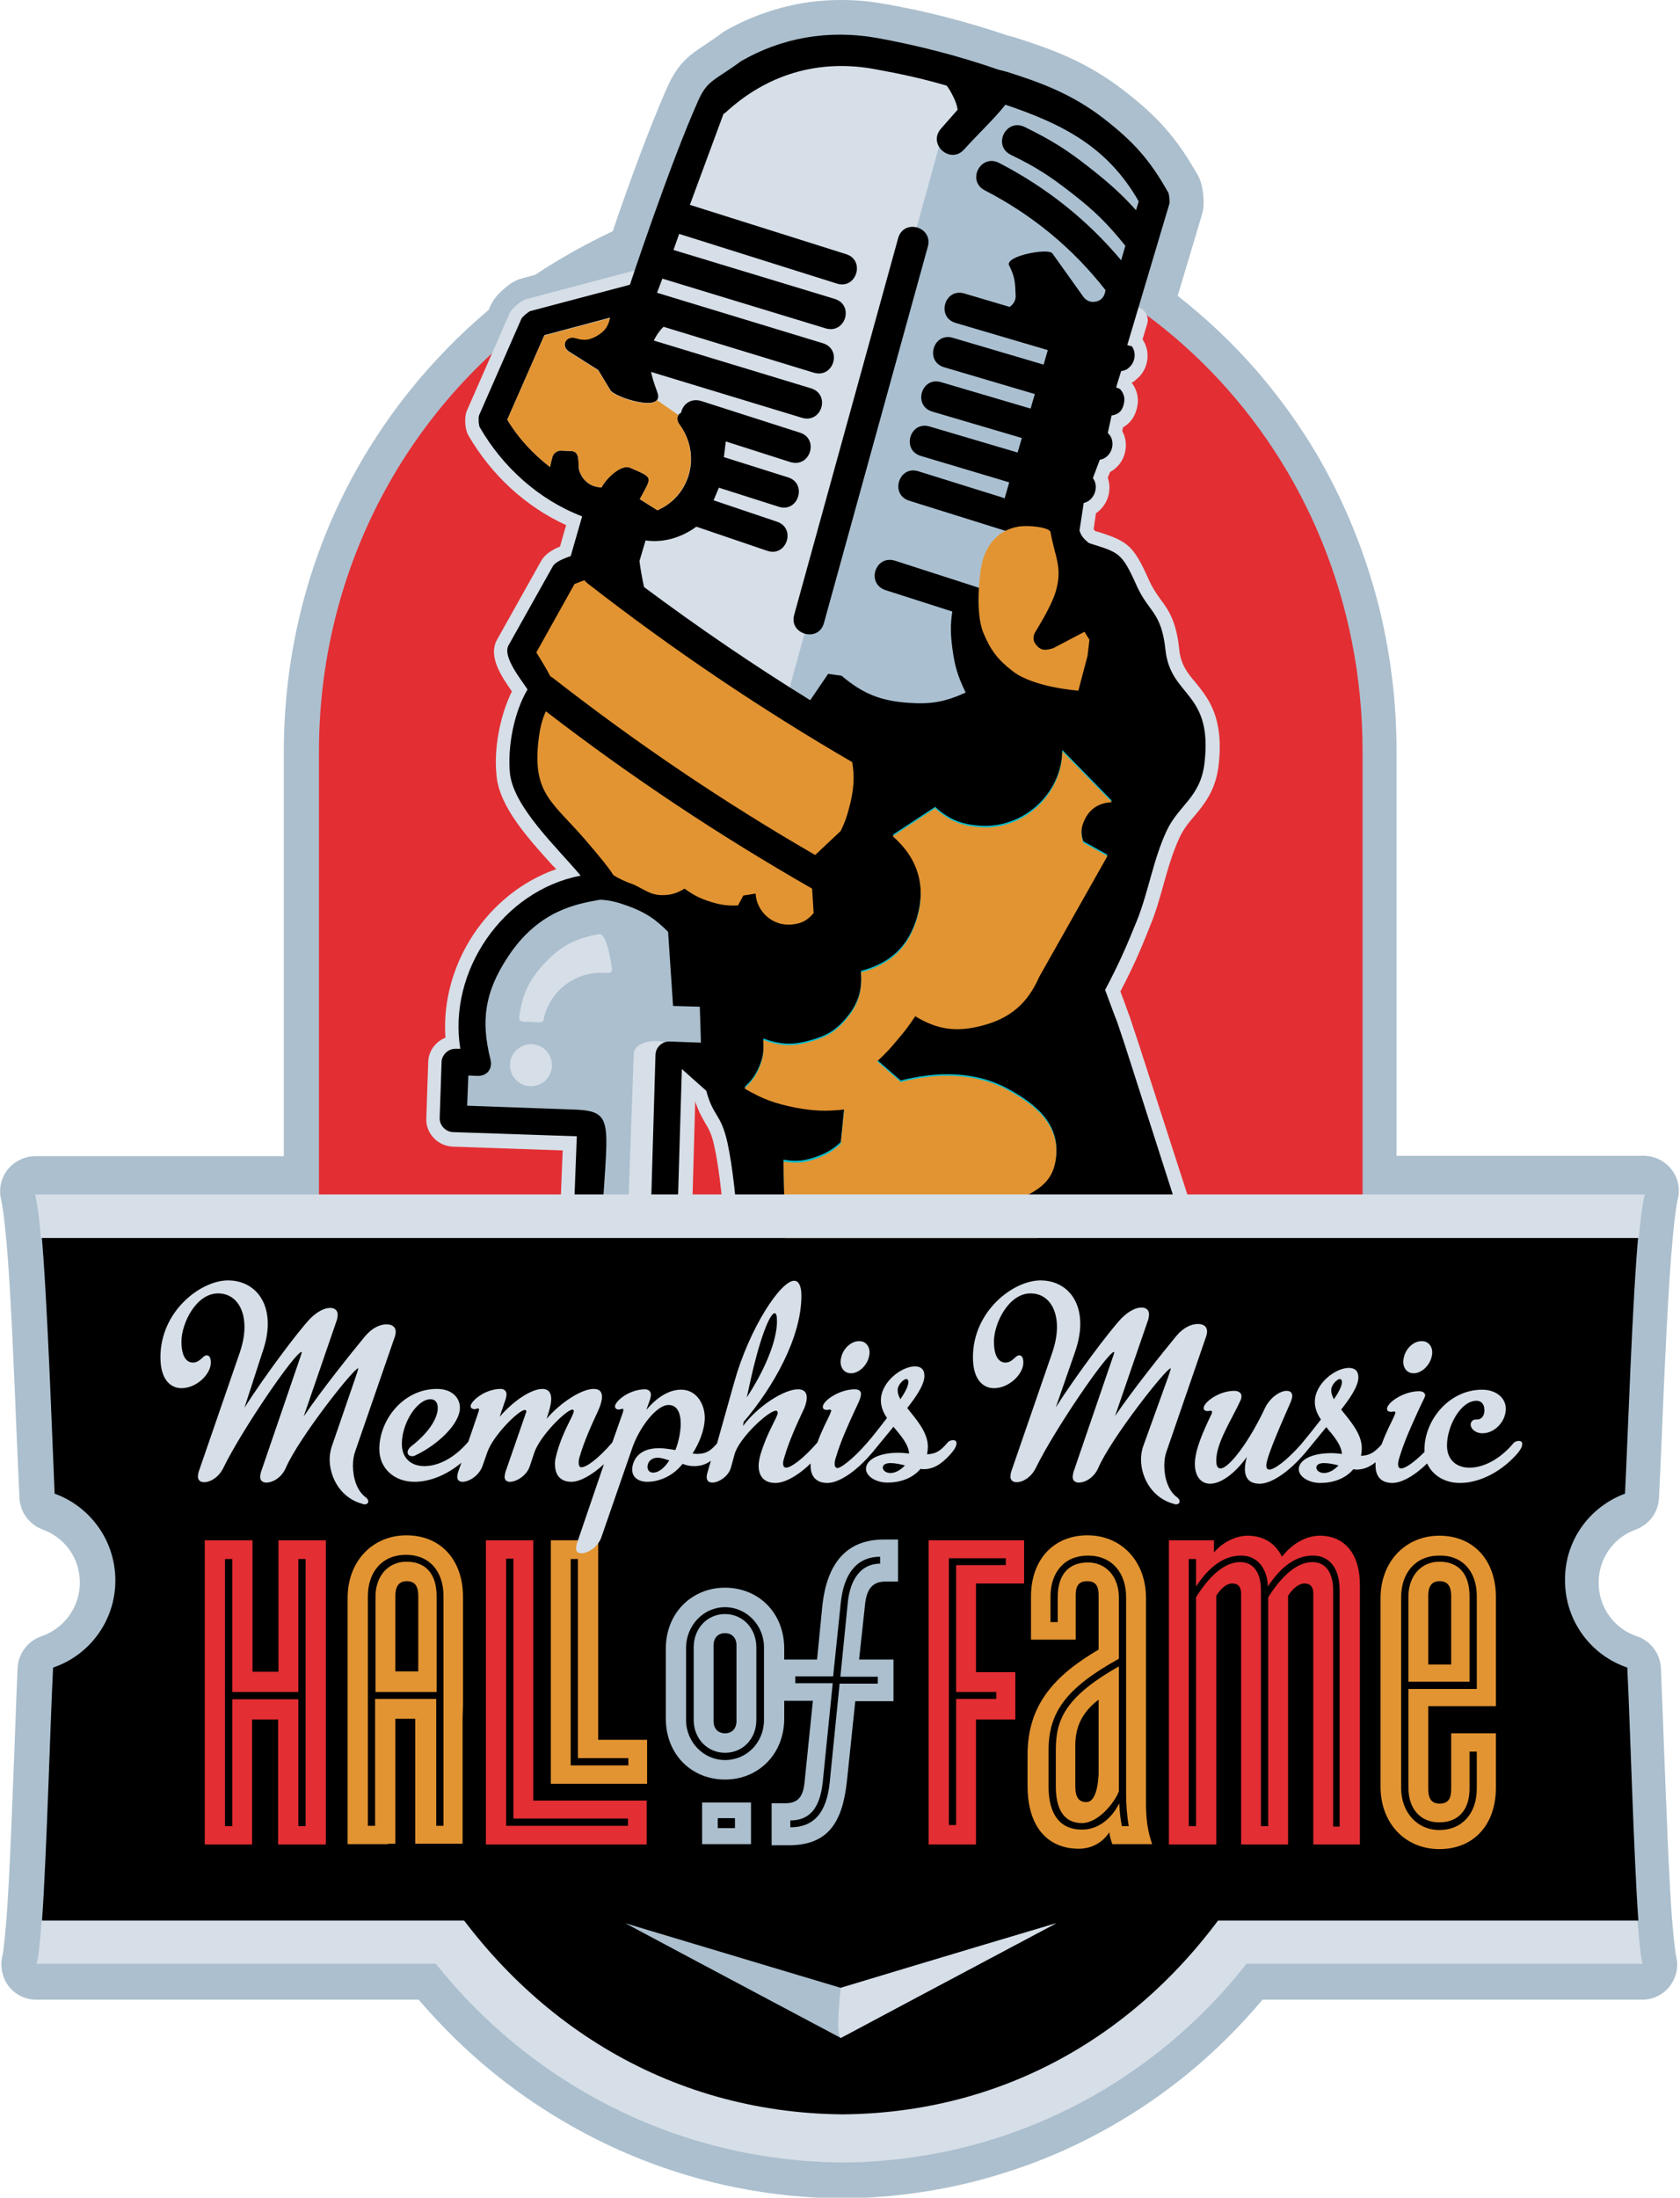 <?xml version="1.0" encoding="utf-8"?>
<!-- Generator: Adobe Illustrator 18.1.0, SVG Export Plug-In . SVG Version: 6.00 Build 0)  -->
<!DOCTYPE svg PUBLIC "-//W3C//DTD SVG 1.1//EN" "http://www.w3.org/Graphics/SVG/1.1/DTD/svg11.dtd">
<svg version="1.1" id="Layer_1" xmlns="http://www.w3.org/2000/svg" xmlns:xlink="http://www.w3.org/1999/xlink" x="0px" y="0px"
	 viewBox="0 0 439.8 575" enable-background="new 0 0 439.8 575" xml:space="preserve">
<g>
	<path fill="#ABBFCE" d="M220.1,0c-5.4,0-10.7,0.7-15.8,2.1c-5.1,1.4-10,3.4-14.7,6.1c-0.3,0.2-0.6,0.4-0.8,0.6
		c-1.7,1.2-3,2.1-4.2,2.9c-3.8,2.5-7.1,4.7-9.9,11.1c-4.7,10.5-10.6,26.8-14.3,37.7c-7,3.3-13.8,7.1-20.3,11.4l-3.3,0.9
		c-1.7,0.4-3.2,1.3-4.9,2.8c-1.7,1.5-2.8,2.8-3.5,4.4c0,0,0,0,0,0l-0.5,1.1c-7.7,6.5-14.8,13.8-21.1,21.7
		c-6.8,8.6-12.7,17.9-17.5,27.8c-4.9,10.1-8.6,20.7-11.1,31.6c-2.6,11.2-3.9,22.9-3.9,34.6v9.2v51.6v1.1v8.1v1.1v34.6h-65
		c-2.8,0-5.5,1.3-7.3,3.5c-1.7,2.2-2.4,5.1-1.7,7.9c0.2,0.9,0.7,3.4,1.3,10c1.2,12.5,2.1,35.7,2.8,52.6c0.3,6.3,0.5,11.8,0.7,15.5
		c0.2,3.7,2.6,6.9,6.1,8.2c2.8,1,5.3,2.9,7,5.3c1.8,2.5,2.7,5.5,2.7,8.6c0,6.3-4,11.9-10,14c-3.6,1.2-6.1,4.5-6.3,8.3
		c-0.2,4.8-0.5,12.2-0.8,20.8c-0.6,15.3-1.3,34.3-2.1,44.8c-0.6,7.4-1,9.5-1.1,9.9c-0.6,2.7,0,5.6,1.7,7.8c1.7,2.2,4.4,3.5,7.2,3.5
		h100.1c6,7,12.6,13.5,19.8,19.3c8.4,6.8,17.5,12.6,27.1,17.4c9.8,4.9,20.1,8.6,30.6,11.2c10.8,2.6,22,4,33.3,4.1h0.1
		c11.2-0.1,22.4-1.5,33.2-4.1c10.5-2.6,20.8-6.3,30.5-11.2c9.5-4.8,18.5-10.6,26.8-17.4c7.1-5.8,13.6-12.3,19.5-19.3h99.4
		c2.8,0,5.5-1.3,7.2-3.5c1.7-2.2,2.4-5.1,1.7-7.8c-0.1-0.5-0.5-2.6-1.1-9.9c-0.8-10.6-1.5-29.7-2.1-45c-0.3-8.5-0.6-15.8-0.8-20.6
		c-0.2-3.8-2.7-7.1-6.3-8.3c-6-2-10-7.6-10-14c0-3.1,0.9-6,2.7-8.6c1.8-2.5,4.2-4.3,7-5.3c3.5-1.3,5.9-4.5,6.1-8.2
		c0.2-3.7,0.4-9.1,0.7-15.5c0.7-16.9,1.7-40.1,2.9-52.7c0.6-6.6,1.1-9.1,1.3-10c0.7-2.8,0.1-5.7-1.7-7.9c-1.7-2.2-4.4-3.5-7.3-3.5
		h-64.6v-34.6v-1.1v-8.1v-1.1v-51.6v-9.2c0-12.6-1.5-25.1-4.4-37.1c-2.9-11.7-7.1-23-12.6-33.7c-5.4-10.5-12.1-20.2-19.8-29.1
		c-6.2-7.1-13.1-13.6-20.5-19.4l6.4-21.4c0,0,0,0,0,0c0.4-1.4,0.5-2.8,0.3-4.8c-0.1-0.8-0.2-1.9-0.5-3c-0.2-0.8-0.5-1.6-0.9-2.3
		c-5.5-9.7-10.4-15.3-19.5-22.3c-9.8-7.6-19.3-10.9-28.1-13.7c-0.2-0.1-0.4-0.1-0.6-0.2l-1.9-0.5c-10.6-3.6-21.5-6.4-32.6-8.3
		c0,0,0,0-0.1,0C227.5,0.3,223.8,0,220.1,0z"/>
</g>
<g>
	<path fill="#E32E33" d="M356.7,377.3v-58v-51.6v-1.1v-8.1v-1.1v-51.6v-9.2c0-78.1-60.3-140-136-140.6c-19.6,0.2-31,5-47.9,12.6
		c-2.6,1.2-7.7,3.4-10.2,4.8c-2.6,1.4-9.8,1.3-12.3,2.8c-40,24.5-66.8,69-66.8,120.5v9.2v51.6v1.1v8.1v1.1v51.6v58
		c0,18.4,3.4,35.9,9.6,51.9h254.2C353.4,413.2,356.7,395.7,356.7,377.3z"/>
</g>
<g>
	<g>
		<path fill="#D6DEE7" d="M267.1,50.8c0.2,0.7,17.2,29.5,30,32.8l-2,6.6l1.2,0.3c1.3,1.8,0.8,4.4-0.9,5.7l-0.2,0.2
			c-0.5,0.3-1,0.5-1.7,0.6l-1,3.2l-0.3,1.1c0.2,0.1,0.8,0.2,1,0.4c0,0,1.4,1.3,1.1,3.3c-0.3,2.1-1.2,3.3-3.3,3.6l-1,4.6
			c2.4,2.1,1.1,6.5-2.1,7l-1.8,4.8c1.7,2.2,0.4,5.9-2.4,6.5l-1.1,7.2c0.4,1.4,1.2,2.3,2.5,3.3c7.8,2.5,8.5,2.3,12.4,11
			c3.2,7.2,6.5,6.8,7.6,16.9c1.3,12.5,12.5,10.8,10.2,29.8c-1.1,8.9-6.8,10.9-9.9,17.6c-3.5,7.5-4.7,15.7-7.7,23.3
			c-3,7.4-4.9,11.7-8.4,18.3c1,2.6,2,5.5,3.2,8.5l2.1,6.3l13.6,42.4l0.1,0.6l2.2,6.5l-39.1,0l-2.5-11.2c3.8-1.8,6.4-3.9,7.3-8.1
			c1.9-9.2-4.3-14.9-12.8-19.4c-8.4-4.4-18.3-4.3-27.6-1.9l-6.2-5.4c2.2-2.1,3.4-3.3,5.3-5.6c2-2.3,3-3.7,4.7-6.2
			c5.8,3.5,10.7,4.2,17.3,2.5c7.5-1.9,12.1-5.8,15.2-12.9l17.8-31.5l-6.3-3.5c-0.7-2.1-0.7-3.7,0.2-5.7c1.3-3.1,3.9-4.8,7.3-4.9
			l-13-13.3c-0.1,11.5-10.4,20.8-21.9,19.8c-4.8-0.4-7.8-1.7-11.4-4.9l-11.1,7.3c6.6,5.7,8.8,13.1,6.4,21.4
			c-2.2,7.7-7,12.2-14.7,14.2c0.4,5.2-0.8,8.8-4.2,12.7c-2.7,3.1-5.2,4.4-9.2,5.5c-4.6,1.3-7.7,1.1-12.2-0.5
			c0.3,3.3-0.1,5.4-1.5,8.3c-1,1.9-1.8,2.9-3.4,4.4c4.8,2.8,7.9,3.9,13.3,5c4.9,0.9,7.9,1,12.8,0.4l-0.9,9c-2,1.8-3.4,2.7-6,3.7
			c-3.3,1.2-5.5,1.5-9,0.9c0,0,0.2,10.3,0.5,19.9h-12.2c-0.7-8.8-1.5-17.7-3-24.5c-1.7-7.5-3.7-6.6-5.5-13.4l-6.4-5.7l-1.3,43.6h-7
			l1.4-47.4c0.1-1.9,1.7-3.4,3.6-3.4l8.3,0.3l-0.3-9.4l-7-0.2l-1.3-19.4c-3.5-3.5-6-5.1-10.6-6.8c-2.8-1-4.8-1.5-7.2-1.6
			c-6.1,1.1-16.2,2.7-24.3,15.2c-5.8,8.9-7,16.3-4.4,26.6c0.6,2.5-0.9,4.4-3.5,4.3l-2.3-0.1l-0.3,7.9l27.9,1
			c11.5,0.4,8.5,3.6,7.2,33H150l1-26l-32.5-1.1c-1.8-0.1-3.4-1.7-3.4-3.6l0.5-14.8c0.1-1.8,1.7-3.4,3.6-3.4l1.3,0
			c-3.3-20.3,11.2-41.4,31.5-45.3c-5.9-7.1-17.5-17.8-18.5-26.7c-0.7-7,1.1-16.2,4.6-22c-1.5-2.4-6.6-8.5-5-11.5l11.6-20.7
			c0.8-1.4,3.6-2.3,4.7-2.7l3-10.4c-11.3-4.3-20.8-12.9-26.8-23.3c-0.3-0.5-0.4-2.6-0.2-3.1l11.1-25.3c0.2-0.5,1.8-1.8,2.3-2
			l26.1-6.9c0,0,22.9-6.1,23.6-7.6C193.4,58,262.1,42.2,267.1,50.8z"/>
	</g>
	<g>
		<path fill="#D6DEE7" d="M310.5,327.1L310.5,327.1l-39.1,0c-1.7,0-3.1-1.2-3.5-2.8l-2.5-11.2c-0.4-1.6,0.5-3.3,2-4
			c3.4-1.6,4.8-3,5.3-5.6c0.9-4.3,0.3-9.5-10.9-15.4c-4-2.1-8.6-3.2-13.7-3.2c-3.6,0-7.4,0.5-11.2,1.5c-1.2,0.3-2.4,0-3.3-0.8
			l-6.2-5.4c-0.8-0.7-1.2-1.6-1.2-2.6c0-1,0.4-2,1.1-2.7c2.1-2,3.2-3.1,5-5.3c1.9-2.2,2.8-3.5,4.5-5.9c1.1-1.6,3.2-2.1,4.8-1.1
			c3.4,2,6.1,2.9,9.1,2.9c1.6,0,3.4-0.2,5.4-0.8c6.4-1.6,10.1-4.8,12.8-10.9c0.1-0.1,0.1-0.2,0.2-0.3l16-28.3l-3.1-1.7
			c-0.8-0.4-1.4-1.1-1.7-2c-1-3-0.9-5.5,0.3-8.3c0.9-2.1,2.3-3.8,4-5l-4.2-4.3c-3.3,9.2-12.3,16-22.4,16c-0.7,0-1.4,0-2.1-0.1
			c-4.6-0.4-7.9-1.6-11.3-4l-5.3,3.4c5,6.1,6.5,13.7,4.2,21.8c-2.3,8-7.1,13.2-14.5,15.9c-0.2,4.8-1.8,8.5-5.2,12.4
			c-3.5,4-6.6,5.4-10.9,6.6c-3.7,1-6.6,1.2-9.7,0.7c-0.3,1.7-0.9,3.4-1.8,5.2c-0.3,0.6-0.6,1.2-0.9,1.7c2.5,1.2,4.9,1.9,8.3,2.5
			c2.8,0.5,4.8,0.8,6.8,0.8c1.4,0,2.9-0.1,4.9-0.3c1.1-0.1,2.2,0.2,3,1s1.2,1.9,1.1,2.9l-0.9,9c-0.1,0.9-0.5,1.7-1.1,2.3
			c-2.3,2.2-4.2,3.3-7.1,4.4c-2.5,0.9-4.5,1.4-6.6,1.4c0.1,3.9,0.2,10.1,0.4,16c0,1-0.3,1.9-1,2.6c-0.7,0.7-1.6,1.1-2.6,1.1h-12.2
			c-1.9,0-3.4-1.4-3.6-3.3c-0.6-7.6-1.4-17.2-2.9-24c-0.7-3.3-1.5-4.6-2.4-6.1c-0.8-1.4-1.7-2.9-2.6-5.6l-1,35.6
			c-0.1,1.9-1.7,3.5-3.6,3.5h-7c-1,0-1.9-0.4-2.6-1.1c-0.7-0.7-1-1.6-1-2.6L168,276c0.1-3.8,3.3-6.9,7.1-6.9l0.2,0l4.5,0.2l-0.1-2.2
			l-3.6-0.1c-1.8-0.1-3.3-1.5-3.5-3.4l-1.2-18c-2.6-2.5-4.7-3.7-8.4-5c-2.3-0.8-4-1.2-5.8-1.4c-5.8,1-14.4,2.6-21.5,13.5
			c-5.3,8.1-6.3,14.4-4,23.8c0.6,2.3,0.1,4.5-1.2,6.2c-1.1,1.4-2.7,2.3-4.6,2.5l0,0.8l24.3,0.9c3.5,0.1,7.2,0.5,9.6,3.1
			c3,3.3,2.7,8.3,1.9,19.3c-0.3,3.8-0.6,8.6-0.8,14.4c-0.1,1.9-1.7,3.4-3.6,3.4H150c-1,0-1.9-0.4-2.6-1.1c-0.7-0.7-1-1.7-1-2.6
			l0.9-22.4l-28.9-1c-1.8-0.1-3.6-0.9-4.9-2.3c-1.3-1.4-2-3.2-1.9-5.1l0.5-14.8c0.1-2.9,2-5.3,4.5-6.3c-1.3-19.2,11-37.8,29-44.1
			c-0.3-0.3-0.5-0.6-0.8-0.8c-6.5-7.2-14-15.4-14.8-23.5c-0.8-7.2,0.9-15.9,4-22.2c-2.7-3.9-6.3-9.1-3.9-13.5l11.6-20.7
			c1.1-1.9,3.2-3,4.9-3.7l1.6-5.6c-10.5-4.8-19.5-13-25.6-23.5c-0.9-1.5-1.1-4.8-0.4-6.4l11.1-25.3c0.6-1.5,3.1-3.6,4.7-4l26.1-6.9
			c8.9-2.3,19.3-5.4,21.9-6.6c3.1-4.2,13.1-8.6,29.6-13c15.6-4.2,31.5-6.8,41.4-6.8c7.2,0,11.2,1.3,12.9,4.3
			c0.1,0.1,0.1,0.3,0.2,0.4c2.1,4.1,17.6,28.2,27.6,30.7c1,0.2,1.8,0.9,2.3,1.7c0.5,0.9,0.6,1.9,0.3,2.8l-1.2,4
			c2.3,3.3,1.5,8.1-1.7,10.5c0,0-0.1,0.1-0.1,0.1l-0.2,0.2c0,0-0.1,0.1-0.1,0.1c-0.2,0.2-0.5,0.3-0.7,0.4l0,0.1
			c1,1.3,1.9,3.4,1.5,5.7c-0.5,3.3-2.2,5-3.8,5.9l-0.2,1c1,1.8,1.2,3.9,0.6,6c-0.6,2.1-2,3.7-3.8,4.7L290,125
			c0.6,1.7,0.6,3.7-0.1,5.5c-0.6,1.6-1.7,2.9-3,3.8l-0.6,4.2c0.1,0.1,0.3,0.3,0.5,0.5l0.5,0.1c7.9,2.5,9.4,3.5,13.5,12.7
			c1,2.2,2,3.6,3,5c2,2.7,4.1,5.5,4.9,13c0.4,4.1,2.1,6.2,4.3,8.8c3.3,4.1,7.5,9.1,6,21.8c-0.8,6.5-3.8,10.1-6.4,13.2
			c-1.5,1.7-2.8,3.4-3.8,5.5c-1.8,3.9-3,8-4.2,12.3c-1,3.6-2,7.2-3.5,10.8c-2.8,7.1-4.7,11.3-7.8,17.2c0.7,1.8,1.4,3.7,2.1,5.7
			l0.5,1.3c0,0,0,0.1,0,0.1l2.1,6.3l13.7,42.4c0,0.1,0.1,0.3,0.1,0.4l0.1,0.4l2.1,6.3c0.4,1.1,0.2,2.3-0.5,3.2
			C312.7,326.5,311.6,327.1,310.5,327.1z M274.3,319.9l31.2,0l-0.6-1.8c0-0.1-0.1-0.3-0.1-0.5l-0.1-0.4L291.1,275l-2.6-7.4
			c-1-2.6-1.9-5-2.7-7.2c-0.3-1-0.3-2,0.2-2.9c3.4-6.5,5.3-10.7,8.2-18c1.3-3.2,2.2-6.6,3.2-10.1c1.2-4.4,2.5-9,4.6-13.4
			c1.4-3,3.2-5.2,4.9-7.1c2.4-2.8,4.2-5,4.7-9.4c1.1-9.6-1.4-12.8-4.4-16.4c-2.4-3-5.2-6.4-5.8-12.6c-0.6-5.5-1.8-7.1-3.5-9.5
			c-1.1-1.5-2.5-3.4-3.8-6.4c-3-6.8-3-6.8-9-8.7l-1.1-0.3c-0.4-0.1-0.8-0.3-1.1-0.6c-1.5-1.2-3-2.6-3.8-5.1
			c-0.2-0.5-0.2-1.1-0.1-1.6l1.1-7.2c0.2-1.5,1.4-2.7,2.9-3c0,0,0.2-0.1,0.2-0.3c0.1-0.2,0-0.4,0-0.4c-0.8-1-1-2.3-0.5-3.5l1.8-4.8
			c0.5-1.2,1.5-2.1,2.8-2.3c0,0,0.2-0.1,0.2-0.3c0.1-0.2,0-0.4,0-0.4c-1-0.9-1.4-2.2-1.1-3.5l1-4.6c0.3-1.5,1.5-2.6,3.1-2.8
			c0,0,0.1,0,0.1,0c0-0.1,0.1-0.3,0.1-0.5c-0.1-0.1-0.3-0.2-0.5-0.2c-1.4-0.9-2-2.6-1.5-4.1l1.3-4.4c0.4-1.4,1.7-2.4,3.1-2.6l0,0
			l0.1,0c0,0,0,0,0-0.1c-0.6-0.3-1-0.8-1.3-1.4c-0.5-0.9-0.6-1.9-0.3-2.8l1-3.5c-12.5-6.3-26.1-28.4-28.7-33.1l-0.1,0
			c0.1,0.2,0.2,0.3,0.2,0.3c0,0-1.3-1-6.9-1c-21.7,0-62.1,11.9-65.2,16.8c-0.8,1.5-1.5,2.9-25.9,9.4l-25.7,6.8
			c-0.2,0.1-0.4,0.3-0.6,0.5l-10.8,24.5c0,0.2,0,0.5,0,0.7c5.8,9.8,14.8,17.5,24.8,21.3c1.8,0.7,2.7,2.6,2.2,4.4l-3,10.4
			c-0.3,1.1-1.1,1.9-2.1,2.3c-0.2,0.1-0.4,0.2-0.7,0.3c-0.5,0.2-1.9,0.7-2.3,1.1l-11.4,20.3c0.1,1.4,2.5,4.9,3.5,6.2
			c0.5,0.7,1,1.4,1.3,1.9c0.7,1.2,0.7,2.6,0,3.8c-3,4.9-4.8,13.3-4.1,19.7c0.6,5.8,7.5,13.4,13,19.4c1.7,1.9,3.3,3.7,4.7,5.3
			c0.8,1,1,2.3,0.6,3.5c-0.4,1-1.2,1.8-2.2,2.2c1-0.2,1.9-0.4,2.8-0.5l0.3,0c0.3,0,0.6-0.1,0.9,0c2.7,0.2,5,0.7,8.2,1.8
			c5.1,1.8,8.1,3.8,12,7.6c0.6,0.6,1,1.4,1,2.3l1.1,16.1l3.8,0.1c1.9,0.1,3.4,1.6,3.5,3.5l0.3,9.4c0,1-0.4,2-1.1,2.7s-1.7,1.1-2.7,1
			l-3.5-0.1c0.3,0.1,0.7,0.4,1,0.6l6.4,5.7c0.5,0.5,0.9,1.1,1.1,1.8c0.7,2.8,1.4,3.9,2.2,5.3c1.1,1.8,2.3,3.8,3.3,8.2
			c1.3,6,2.1,13.4,2.8,21.7h5.1c-0.2-8.4-0.4-16.2-0.4-16.3c0-1.1,0.4-2.1,1.2-2.8s1.9-1,2.9-0.9c1,0.2,1.8,0.2,2.6,0.2
			c1.5,0,2.8-0.3,4.7-1c1.7-0.6,2.6-1.1,3.8-2.1l0.3-3.2c-3,0.1-5.6-0.1-9.5-0.9c-5.8-1.1-9.3-2.4-14.4-5.4c-1-0.6-1.7-1.6-1.8-2.8
			c-0.1-1.1,0.3-2.3,1.2-3.1c1.3-1.1,1.8-1.8,2.6-3.3c1.2-2.3,1.4-3.7,1.2-6.3c-0.1-1.2,0.4-2.4,1.4-3.2c1-0.8,2.3-1,3.5-0.5
			c2.2,0.8,3.8,1.1,5.4,1.1c1.3,0,2.8-0.2,4.6-0.7c3.7-1,5.3-2,7.4-4.4c2.8-3.2,3.7-5.8,3.4-10.1c-0.1-1.7,1-3.3,2.7-3.8
			c6.5-1.7,10.2-5.3,12.1-11.7c2-7,0.3-12.9-5.2-17.7c-0.9-0.7-1.3-1.8-1.2-3c0.1-1.1,0.7-2.2,1.6-2.8l11.1-7.3
			c1.4-0.9,3.1-0.8,4.3,0.3c3.1,2.7,5.3,3.7,9.4,4c0.5,0,1,0.1,1.4,0.1c8.9,0,16.5-7.5,16.5-16.3c0-1.5,0.9-2.8,2.3-3.3
			c1.4-0.5,2.9-0.2,3.9,0.8l13,13.3c1,1,1.3,2.6,0.8,3.9c-0.6,1.3-1.8,2.2-3.3,2.2c-2,0-3.2,0.9-4,2.7c-0.3,0.8-0.5,1.3-0.4,1.9
			l5,2.7c0.8,0.5,1.5,1.2,1.7,2.2c0.3,0.9,0.1,1.9-0.3,2.8l-17.7,31.3c-3.5,8.1-9,12.6-17.5,14.8c-2.6,0.7-4.9,1-7.2,1
			c-3.3,0-6.5-0.7-9.8-2.3c-0.9,1.3-1.8,2.4-3.1,3.9c-1,1.2-1.9,2.2-2.8,3.1l1.9,1.6c3.8-0.9,7.6-1.3,11.2-1.3c6.3,0,12,1.3,17.1,4
			c4.4,2.3,17.6,9.2,14.6,23.3c-1,4.7-3.7,7.4-6.7,9.2L274.3,319.9z M153.7,319.8h0.2c0.2-4.3,0.5-8,0.7-11.1
			c0.5-6.9,0.9-12.9-0.1-14c-0.1-0.1-0.5-0.4-1.8-0.5c0.4,0.2,0.7,0.4,1,0.7c0.7,0.7,1,1.6,1,2.6L153.7,319.8z M118.8,292.7l2,0.1
			c-0.9-0.4-1.6-1.2-2-2.1L118.8,292.7z M119.3,278.2l-0.1,2c0.2-0.5,0.5-0.9,0.9-1.2c0.7-0.7,1.6-1,2.6-1l2.1,0.1
			c-0.2-1-0.4-1.9-0.6-2.8c-0.1,0.6-0.4,1.2-0.8,1.7c-0.7,0.8-1.8,1.2-2.8,1.2L119.3,278.2z M175.2,276.3l-0.1,2.1
			c0.4-0.8,1-1.5,1.9-1.9c0.1,0,0.2-0.1,0.2-0.1L175.2,276.3z"/>
	</g>
</g>
<g>
	<path fill="#D6DEE7" d="M220.6,565.8c57.8-0.4,106.7-36.8,126.5-88.7H93C113.2,529.1,162.8,565.4,220.6,565.8z"/>
</g>
<g>
	<path fill="#D6DEE7" d="M9.6,513.8h304.2h116.2c-0.5-1.9-0.9-6-1.3-11.4H10.9C10.5,507.8,10.1,511.9,9.6,513.8z"/>
</g>
<g>
	<path d="M327.4,489.7c-23.1,38.8-60.8,63.1-106.8,63.5c-46.1-0.4-84.3-24.8-107.8-63.5H327.4z"/>
</g>
<g>
	<path d="M425.4,390.8c0.7-13.3,1.9-51.2,3.6-68.9H10.8c1.6,17.6,2.9,55.3,3.5,68.9c9.2,3.3,15.9,12.2,15.9,22.7
		c0,10.6-6.8,19.6-16.3,22.8c-0.7,13.4-1.7,49.5-2.9,66.2h417.9c-1.2-16.6-2.2-52.5-2.9-66.2c-9.5-3.2-16.3-12.2-16.3-22.8
		C409.6,403,416.2,394.2,425.4,390.8z"/>
</g>
<g>
	<polygon fill="#05BDCD" points="191.9,263.8 209.3,261.2 226.3,239.8 225.9,221.8 236.3,196 278,189.5 303.9,201.4 281.5,258 
		302,323.5 196.5,323.4 194.4,288.8 	"/>
</g>
<g>
	<polygon fill="#E6E7E8" points="205.7,183.8 246.8,35 253.5,27.4 249.2,19.4 222.1,14.3 201.2,17.3 181.5,32.3 161,96.7 
		165.2,108.3 164.1,155.1 	"/>
</g>
<g>
	<path fill="#D6DEE7" d="M261.4,22.5l19.5,8.6l18.4,12.7l3,6.4l-10.7,34.2l-8.5,3.5l-15.9,50.4l-7,4.4l-2.9,5.3l-0.8,7.3l-0.6,7.3
		l2.3,23l-13.8,4.9l-25-8.8l-1.3,7.3l-53.9-34l0.6-16.8l14.8-2.5l4.2-11.5l-2.3-11.6c-2.5-2-4-3.1-6.6-4.9
		c-4.1-2.8-6.5-4.3-10.9-6.7l-4.3-9.7l27.6-65.1c5.7-5.1,9.7-7.3,17-9.6c9.2-2.9,15.1-1.4,24.8-0.7
		C241.8,16.9,249.2,18.3,261.4,22.5z"/>
</g>
<g>
	<path fill="#ABBFCE" d="M158.6,232l17.3,8.7l11.4,19.2l-1.6,16.3l-10.6,0l-1.6,47.2h-19.9l1-29.4l-35.9-1.3l0.5-14.8l5.7,0.2
		c-3.3-13.7-0.3-24.7,9.4-34.9C141.6,235.8,148.2,232.7,158.6,232z"/>
</g>
<g>
	<circle fill="#D6DEE7" cx="139" cy="278.7" r="5.5"/>
</g>
<g>
	<path fill="#D6DEE7" d="M141.4,267.5l-4.5-0.2c-0.6,0-1-0.5-1-1.1c0.8-6,2.5-9.7,6.6-14.1c4.3-4.6,8.1-6.6,14.3-7.7
		c2.2-0.4,3.3,8.6,3.4,8.9c0.2,0.8-0.3,1.3-1.1,1.3c-8-0.8-15,4.2-16.8,12.1C142.4,267.1,141.8,267.5,141.4,267.5z"/>
</g>
<g>
	<path fill="#D6DEE7" d="M177.1,275.7l-5.6,47.8h-7.3l1.7-47.7C166,271.3,177.2,271.2,177.1,275.7z"/>
</g>
<g>
	<path d="M237.4,135.1l20.5,6.5c5.1,1.6,2.7,9.3-2.5,7.7l-20.5-6.5C229.8,141.2,232.3,133.5,237.4,135.1z"/>
</g>
<g>
	<path d="M167.2,87.9l45.1,13.7c5.2,1.6,2.8,9.3-2.4,7.7l-45.1-13.7C159.7,94,162,86.3,167.2,87.9z"/>
</g>
<g>
	<path fill="#AAC0D1" d="M299.4,43.6L281,30.9l-19.5-8.6c-11.1-3.8-18.2-5.3-29.1-6.3l16.9,3.2l4.2,8l-6.7,7.6l-40.5,146.6l11.8,7.4
		l1.3-7.3l25,8.8l13.8-4.9l-2.3-23l0.6-7.3l0.8-7.3l2.9-5.3l7-4.4l15.9-50.4l8.6-3.5l10.7-34.2L299.4,43.6z"/>
</g>
<g>
	<path fill="#ABBFCE" d="M220.1,520.1c0,0-33.8-10.1-56.4-16.9c21.7,11.6,54.9,29.2,56.4,30c1.5-0.8,34.7-18.5,56.4-30
		C253.9,509.9,220.1,520.1,220.1,520.1z"/>
</g>
<g>
	<path d="M261.3,18.2l2.3,0.6c8.2,2.6,16.6,5.5,25.2,12.1c8,6.2,12.2,10.9,17.1,19.6c0.2,0.7,0.4,2.5,0.2,2.9l-11,36.9l1.2,0.3
		c1.3,1.8,0.8,4.4-0.9,5.7l-0.2,0.2c-0.5,0.3-1,0.5-1.7,0.6l-1,3.2l-0.3,1.1c0.2,0.1,0.8,0.2,1,0.4c0,0,1.4,1.3,1.1,3.3
		c-0.3,2.1-1.2,3.3-3.3,3.6l-1,4.6c2.4,2.1,1.1,6.5-2.1,7l-1.8,4.8c1.7,2.2,0.4,5.9-2.4,6.5l-1.1,7.2c0.4,1.4,1.2,2.3,2.5,3.3
		c7.8,2.5,8.5,2.3,12.4,11c3.2,7.2,6.5,6.8,7.6,16.9c1.3,12.5,12.5,10.8,10.2,29.8c-1.1,8.9-6.8,10.9-9.9,17.6
		c-3.5,7.5-4.7,15.7-7.7,23.3c-3,7.4-4.9,11.7-8.4,18.3c1,2.6,2,5.5,3.2,8.5l2.1,6.3l13.6,42.4l0.1,0.6l2.2,6.5l-39.1,0l-2.5-11.2
		c3.8-1.8,6.4-3.9,7.3-8.1c1.9-9.2-4.3-14.9-12.8-19.4c-8.4-4.4-18.3-4.3-27.6-1.9l-6.2-5.4c2.2-2.1,3.4-3.3,5.3-5.6
		c2-2.3,3-3.7,4.7-6.2c5.8,3.5,10.7,4.2,17.3,2.5c7.5-1.9,12.1-5.8,15.2-12.9l17.8-31.5l-6.3-3.5c-0.7-2.1-0.7-3.7,0.2-5.7
		c1.3-3.1,3.9-4.8,7.3-4.9l-13-13.3c-0.1,11.5-10.4,20.8-21.9,19.8c-4.8-0.4-7.8-1.7-11.4-4.9l-11.1,7.3c6.6,5.7,8.8,13.1,6.4,21.4
		c-2.2,7.7-7,12.2-14.7,14.2c0.4,5.2-0.8,8.8-4.2,12.7c-2.7,3.1-5.2,4.4-9.2,5.5c-4.6,1.3-7.7,1.1-12.2-0.5c0.3,3.3-0.1,5.4-1.5,8.3
		c-1,1.9-1.8,2.9-3.4,4.4c4.8,2.8,7.9,3.9,13.3,5c4.9,0.9,7.9,1,12.8,0.4l-0.9,9c-2,1.8-3.4,2.7-6,3.7c-3.3,1.2-5.5,1.5-9,0.9
		c0,0,0.2,10.3,0.5,19.9h-12.2c-0.7-8.8-1.5-17.7-3-24.5c-1.7-7.5-3.7-6.6-5.5-13.4l-6.4-5.7l-1.3,43.6h-7l1.4-47.4
		c0.1-1.9,1.7-3.4,3.6-3.4l8.3,0.3l-0.3-9.4l-7-0.2l-1.3-19.4c-3.5-3.5-6-5.1-10.6-6.8c-2.8-1-4.8-1.5-7.2-1.6
		c-6.1,1.1-16.2,2.7-24.3,15.2c-5.8,8.9-7,16.3-4.4,26.6c0.6,2.5-0.9,4.4-3.5,4.3l-2.3-0.1l-0.3,7.9l27.9,1c11.5,0.4,8.5,3.6,7.2,33
		H150l1-26l-32.5-1.1c-1.8-0.1-3.4-1.7-3.4-3.6l0.5-14.8c0.1-1.8,1.7-3.4,3.6-3.4l1.3,0c-3.3-20.3,11.2-41.4,31.5-45.3
		c-5.9-7.1-17.5-17.8-18.5-26.7c-0.7-7,1.1-16.2,4.6-22c-1.5-2.4-6.6-8.5-5-11.5l11.6-20.7c0.8-1.4,3.6-2.3,4.7-2.7l3-10.4
		c-11.3-4.3-20.8-12.9-26.8-23.3c-0.3-0.5-0.4-2.6-0.2-3.1l11.1-25.3c0.2-0.5,1.8-1.8,2.3-2l26.1-6.9c0,0,10.5-31.7,17.9-48.2
		c2.4-5.4,4.3-5.2,11.2-10.3c10.6-6.1,22.7-8.3,35.4-6.1C240.4,11.9,250.9,14.6,261.3,18.2z M275.5,143.7c-0.5-1.4-0.7-2.9-0.7-4.5
		c-1.2-0.5-2.8-1-4.9-1.3c-1.4-0.2-2.2,0-3.1,0.2c-0.4,1-1.3,1.5-2.9,1l-25.9-8.1c-5.1-1.6-2.7-9.3,2.4-7.7l21.8,6.8
		c0.3,0.1,0.5,0.2,0.8,0.3l1.2-4.2l-23.1-6.9c-5.2-1.5-2.9-9.3,2.3-7.7l23,6.8l1.1-3.8l-23.4-6.9c-5.2-1.5-2.9-9.3,2.3-7.7l23.4,6.9
		l1.1-3.8l-23.7-7c-5.2-1.5-2.9-9.3,2.3-7.7l23.7,7l1.1-3.8l-24.1-7.1c-5.2-1.5-2.9-9.3,2.3-7.7l11.8,3.5c0.9-0.6,1.5-1.5,1.6-2.7
		c0-0.6-0.1-1.2-0.1-2c-0.1-2.5-0.5-3.9-1.6-6.1c-1.4-2.5,10.3-4.7,11.3-3.2l8,11.2c0.8,1.2,2,1.7,3.4,1.4c1.8-0.4,2.3-1.7,2.5-3
		c-8.6-11-19.2-19.7-31.6-26.1c-4.8-2.5-1.1-9.6,3.7-7.2c12.4,6.4,23.1,14.9,32,25.5l1.1-3.8c-4.8-5.9-8-9.1-14.2-13.9
		c-5.8-4.5-9.2-6.7-15.8-9.9c-4.8-2.4-1.3-9.6,3.6-7.3c7.1,3.5,11,5.9,17.2,10.8c5.1,4,8.4,7,12,11l0.7-2.3
		c-8.2-14.4-20.1-20.3-34.9-25.3c-2.9,3.7-7.5,8-10.8,11.7c-3.6,4-9.6-1.3-6.1-5.4l4.4-5c-0.2-1.2-0.6-2.4-1.3-3.7
		c-0.5-1-1-1.9-1.6-2.6c-6.6-1.9-11.6-3-19.3-4.4c-14.4-2.5-27.7,1.5-38.4,11.3c-0.2,0.2-0.5,0.4-0.7,0.5l-8.8,23.8l40.9,12.9
		c5.1,1.6,2.7,9.3-2.4,7.7l-41.3-13l-1.5,4.2l42.2,12.8c5.2,1.6,2.8,9.3-2.4,7.7l-42.7-13l-1.4,3.7l43.4,13.2
		c5.2,1.6,2.8,9.3-2.4,7.7l-39.3-12c-0.4,0.4-0.7,0.7-1,1.1c-4,5.2-2.8,10.2-0.6,16.1c2,5.5-11.1,1.3-12.3-0.6l-3.2-5.3l-7.6-4.8
		c-2.3-1.5-0.9-4.4,1.7-3.6c2.2,0.7,3.7,0.5,5.7-0.7c1.8-1.1,2.7-2.2,3.2-4.3l0.1-0.3l-17.2,4.6l-9.7,22.1c2.9,4.8,6.8,9,11.2,12.4
		c0.2-1.2,0.5-2.3,0.6-2.6c0.2-0.9,1.2-1.7,2.1-1.7l2.8,0.1c2.7,0.1,1.6,3.6,2.2,5.3c0.9,2.6,3.1,4.2,5.8,4.2c0.9-2,5-6.2,7.5-5.1
		c6.2,2.7,5.7,2.2,2.5,8.2l4.6,2.9c8.8-3.8,11.5-14.7,5.8-22.4c-1-1.3-0.6-2.7,0.4-3.1c0.4-2.1,2.4-3.9,5.2-3.1l25.9,8.3
		c5.1,1.6,2.7,9.3-2.5,7.7l-16.9-5.4c-0.1,1-0.3,2.4-0.5,4.1l16.8,5.3c5.1,1.6,2.7,9.3-2.4,7.7l-15.7-5l-1.4,3.3l16.6,5.6
		c5.1,1.7,2.5,9.4-2.6,7.6l-18.5-6.3c-3.8,2.8-8.6,4.3-13.3,3.6l-1.6,5.4c0.3,2.3,0.7,4.5,1.2,6.8c14.1,10.5,28.6,20.4,43.5,29.6
		l4.7-6.9l3.5,0.5c5.7,4.8,10.3,6.6,17.7,7.1c5.9,0.4,9.5-0.3,14.8-2.7c-2.1-4.3-2.9-7-3.5-11.7c-0.5-3.7-0.5-6.2,0-9.5l-17.5-5.6
		c-5.1-1.7-2.7-9.3,2.5-7.7l21.7,7c3.6,1.2,3.5,5.3,1.3,7.1c3.3,7.8,4,10.9,6.5,13.7l17.3,4.5c0.9-2.6,1.2-4.2,1.5-7
		c0.2-1.8,0.2-2.8,0.1-4.6l-7.6,4.5l-7.5-5.4c3.6-4.3,5.1-7.3,6.6-12.7C275.4,150,275.8,147.1,275.5,143.7z"/>
</g>
<g>
	<path fill="#E29432" d="M142.5,87.8l17.2-4.6l-0.1,0.3c-0.5,2.1-1.4,3.2-3.2,4.3c-2,1.2-3.5,1.4-5.7,0.7c-2.6-0.8-4,2.2-1.7,3.6
		l7.6,4.8l3.2,5.3c1,1.6,10.4,4.8,12.2,2.5l5.6,3.9c-0.4,0.6-0.4,1.6,0.3,2.5c5.6,7.7,2.9,18.6-5.8,22.4l-4.6-2.9
		c3.2-6,3.7-5.5-2.5-8.2c-2.5-1.1-6.5,3.1-7.5,5.1c-2.6,0-4.8-1.5-5.8-4.2c-0.6-1.7,0.5-5.2-2.2-5.3l-2.8-0.1
		c-0.9,0-1.9,0.8-2.1,1.7c-0.1,0.3-0.4,1.4-0.6,2.6c-4.4-3.4-8.3-7.5-11.2-12.4L142.5,87.8z"/>
</g>
<g>
	<path fill="#E29432" d="M276.2,304.4c1.9-9.2-4.3-14.9-12.8-19.4c-8.4-4.4-18.4-4.3-27.6-1.9l-6.2-5.4c2.2-2,3.4-3.3,5.3-5.6
		c2-2.3,3-3.7,4.7-6.2c5.8,3.5,10.7,4.2,17.3,2.5c7.5-1.9,12.1-5.8,15.2-12.9l17.8-31.5l-6.3-3.5c-0.7-2.1-0.7-3.7,0.2-5.7
		c1.3-3.1,3.9-4.8,7.3-4.9l-13-13.3c-0.1,11.5-10.4,20.9-21.9,19.8c-4.8-0.4-7.8-1.7-11.4-4.9l-11.1,7.3c6.6,5.7,8.8,13.1,6.4,21.4
		c-2.2,7.7-7,12.2-14.7,14.2c0.4,5.2-0.8,8.8-4.2,12.7c-2.7,3.1-5.2,4.4-9.2,5.5c-4.6,1.3-7.7,1.1-12.2-0.5c0.3,3.3-0.1,5.4-1.5,8.3
		c-1,1.9-1.8,2.9-3.4,4.4c4.8,2.8,7.9,3.9,13.3,5c4.9,0.9,7.9,1,12.8,0.5l-0.9,9c-2,1.8-3.4,2.7-6,3.7c-3.3,1.2-5.5,1.5-9,0.9
		c0,0,0.2,10.3,0.5,20h-3.7l69.6,0l-2.5-11.2C272.7,310.7,275.3,308.6,276.2,304.4z"/>
</g>
<g>
	<path fill="#E29432" d="M213.4,223.7c-23.9-13.8-46.7-29.2-68.5-46.2c-0.3-0.2-0.5-0.4-0.8-0.5c-0.8-1.5-2-3.6-3.7-6.3l10-17.9
		l2.6-1c0.2,0.3,0.5,0.6,0.9,0.9c22,17.1,45.1,32.7,69.2,46.7c0.7,4,0.4,7.6-0.9,12.3c-0.6,2.3-1.1,3.6-2.1,5.7L213.4,223.7z
		 M160.6,229c-1.4-2.2-3.8-5.1-7.4-9.3c-8.4-9.7-13.7-12-12.3-25.4c0.4-4,1.2-6.5,2-8.2c22.2,17.1,45.4,32.5,69.7,46.4l0.4,6.4
		c-1.7,2-3.3,2.8-5.9,3c-4.8,0.4-9-3.3-9.3-8.1l-3.2,0.5l-1.4,2.6c-2.7,0.1-4.4-0.1-7-0.9c-2.9-0.9-4.5-1.7-7-3.5
		c-2,1.2-3.5,1.7-5.8,1.7c-3.2,0-4.7-1.5-7.6-2.8C163.7,230.7,162.1,229.9,160.6,229z"/>
</g>
<g>
	<path fill="#E29432" d="M283.9,165.3l1.3,2.1l-0.5,4.2l-2.4,9.1c0,0-11.7-0.8-17.2-5.1c-3.9-3-5.8-5.5-7.7-10.1
		c-2.2-5.5-0.8-15.3-0.8-15.3c0.6-6.4,3.8-11.3,9.9-12.4c2.8-0.5,8.3,0.2,8.5,1.4c1.2,6.7,3.2,9.2,1.4,15.5
		c-1.3,4.4-5.5,10.7-5.6,11.1c-0.5,1.3-0.2,2.2,0.6,3.1c1.3,1.5,2.6,1.2,4.3,0.7L283.9,165.3z"/>
</g>
<g>
	<path d="M242.9,64.5L215.7,163c-1.4,5.2-9.2,3-7.8-2.1l27.2-98.5C236.5,57.1,244.3,59.3,242.9,64.5z"/>
</g>
<g>
	<path fill="#D6DEE7" d="M430.6,312.5H9.2c0.5,2.2,1.1,6.2,1.5,11.4H429C429.5,318.8,430,314.7,430.6,312.5z"/>
</g>
<g>
	<path fill="#E32E33" d="M85.3,482.5V403H72.9v34.4h-6.8V403H53.6v79.6h12.4v-32.7h6.8v32.7H85.3z M80,407.9v69.9h-1.9v-33.2H60.8
		v33.2h-1.9v-69.9h1.9v34.8h17.3v-34.8H80z"/>
</g>
<g>
	<path fill="#E32E33" d="M169.3,471.1h-29.7V403h-12.4v79.6h42.1V471.1z M164.4,475.8v1.9h-31.9v-69.9h1.9v68H164.4z"/>
</g>
<g>
	<path fill="#E32E33" d="M268.1,414.2V403h-25v79.6h12.4v-32.7h10.3v-12.4h-10.3v-23.2H268.1z M248.4,477.5v-69.8h14.9v1.8h-13v33.2
		h10.5v1.8h-10.5v33H248.4z"/>
</g>
<g>
	<path fill="#E29432" d="M287.6,417.4v14.2c-11.6,6.8-18.6,14.5-18.6,27.5v8.1c0,11.3,5.7,16.5,13.4,16.5c3.5,0,6.3-1.7,8-4.3
		c0.1,1.1,0.5,2.3,0.8,3.1h10.4c-1.2-3.6-1.6-6.5-1.6-11v-53.4c0-9.7-6.5-16.4-15.3-16.4c-9.1,0-14.8,6.6-14.8,16V429h11.7v-11.6
		c0-2.2,0.6-3.7,3-3.7C287.1,413.7,287.6,415.3,287.6,417.4z M294.8,469.3c0,2.7,0.2,5.7,0.7,8.5h-1.8c-0.4-1.9-0.6-3.9-0.7-6
		c-2,4.1-5.6,6.9-9.7,6.9c-6,0-8.8-4.2-8.8-11.3v-9.4c0-9.8,4.3-16.2,18.4-24v-16.1c0-5.3-3.3-9.1-8.1-9.1c-5.3,0-7.9,3.5-7.9,9v6.6
		h-1.9v-6.6c0-6.5,3.7-10.8,9.8-10.8c6.2,0,10,4.4,10,10.9V469.3z M292.9,468.7c0-5.4,0-32.7,0-32.7c-14.5,8.2-16.5,14.3-16.5,22
		v9.4c0,5.5,1.8,9.6,6.9,9.6C287.6,476.9,291.8,471.6,292.9,468.7z M287.6,464.2c-0.2,4.2-1.2,7.3-3.2,7.3c-2,0-2.9-1.3-2.9-4.1
		v-10.8c0-5,2-8.8,6.1-11.9V464.2z"/>
</g>
<g>
	<path fill="#E32E33" d="M335.6,407.3c-1.7-3.5-4.8-5.5-9-5.5c-3,0-6.6,1.7-8.8,4.4V403H306v79.6h12.4v-65.1c1.3-2,2.7-3.2,4.2-3.2
		c1.6,0,2.3,1,2.3,2.6v65.7h12.3v-65.1c1.3-2,2.9-3.2,4.3-3.2c1.6,0,2.3,1,2.3,2.6v65.7H356v-68c0-7.9-3.9-12.8-10.5-12.8
		C342.2,401.8,338.5,403.6,335.6,407.3z M332,417.9v59.9h-1.9V416c0-4.4-1.9-7.3-5.4-7.3c-4.1,0-8,3.5-11.6,9.2v59.9h-1.9v-69.9h1.9
		v7.2c3.5-5.3,7.4-8.1,11.8-8.1c4.5,0,6.9,3.7,7,8.1c3.5-5.3,7.4-8.1,11.8-8.1c4.5,0,7,3.5,7,9.1v61.8H349V416
		c0-4.4-1.9-7.3-5.4-7.3C339.6,408.7,335.6,412.2,332,417.9z"/>
</g>
<g>
	<path fill="#E29432" d="M391.6,446.2v-28.4c0-9.4-5.7-16-14.8-16c-8.8,0-15.4,6.7-15.4,16.4v49.2c0,9.8,6.6,16.4,15.4,16.4
		c9.1,0,14.8-6.5,14.8-16v-14.3h-11.7v14.5c0,2.2-0.5,3.9-3,3.9c-2.5,0-3-1.8-3-3.9v-21.6H391.6z M386.6,417.6v24.3h-17.9v25.8
		c0,5.3,2.9,9.1,8.1,9.1c5,0,7.9-3.3,7.9-8.8v-9.7h1.9v9.7c0,6.3-3.7,10.8-9.8,10.8c-5.9,0-10-4.7-10-11v-49.9
		c0-6.4,3.8-10.9,10-10.9C382.9,406.9,386.6,411.2,386.6,417.6z M384.7,440.1v-22.5c0-5.5-2.6-9-7.9-9c-4.8,0-8.1,3.8-8.1,9.1v22.3
		H384.7z M379.9,417.6v17.9h-6v-17.9c0-2.2,0.6-3.9,3-3.9C379.3,413.7,379.9,415.5,379.9,417.6z"/>
</g>
<g>
	<path fill="#ABBFCE" d="M202,482.8h4.4c10.2,0,14.1-5.7,15.3-16.7l2.2-21h10v-10.9h-9l1.6-14.8c0.5-3.9,2.1-5.6,5.3-5.6h3.3v-11
		h-3.7c-10.2,0-14.9,6.7-16.1,17.1l-1.4,14.3H204V445h8.8l-2.2,21.5c-0.4,3.7-1.8,5.3-5,5.3H202V482.8z M221.9,419.7l-1.9,19h9.8
		v1.8h-10l-2.6,25.9c-0.8,7.8-4.1,11.7-10.3,11.7v-1.8c5.1,0,7.8-3.3,8.5-10.2l2.6-25.7h-9.8v-1.8h9.9l2-19.2
		c0.8-7.9,4.4-12.1,10.3-12.1v1.8C224.3,409.2,222.3,414.9,221.9,419.7z"/>
</g>
<g>
	<path fill="#ABBFCE" d="M196.6,471.6v10.9h-12.8v-10.9H196.6z M192.4,475.7h-4.5v2.6h4.5V475.7z"/>
</g>
<g>
	<path fill="#E29432" d="M101.6,482.5h-3.3h-1.9h-3.4h-2v-64.4c0-9.7,6.6-16.4,15.4-16.4c9.1,0,14.8,6.6,14.8,16v28.4l-0.1,3.6
		l0,32.7h-12.4v-32.7h-5.2v32.7H101.6z M96.3,477.7h1.9v-33.2h16v33.2h1.9l0-35.8v-24.3c0-6.5-3.7-10.8-9.8-10.8
		c-6.2,0-10,4.4-10,10.9V477.7z M114.3,442.7h-16v-25c0-5.3,3.3-9.1,8.1-9.1c5.3,0,7.9,3.5,7.9,9V442.7z M109.5,417.6
		c0-2.2-0.6-3.9-3-3.9c-2.4,0-3,1.8-3,3.9v19.7h6V417.6z"/>
</g>
<g>
	<path fill="#D6DEE7" d="M220.1,520.1c0,0-1.5,12.3,0,13.1c1.5-0.8,34.7-18.5,56.4-30C253.9,509.9,220.1,520.1,220.1,520.1z"/>
</g>
<g>
	<path fill="#ABBFCE" d="M189.8,415.4c-8.6,0-15.5,6.5-15.5,16v18.2c0,9.6,6.9,16,15.5,16c8.6,0,15.5-6.5,15.5-16v-18.2
		C205.3,421.8,198.4,415.4,189.8,415.4z M189.8,420.5c5.6,0,10.2,4.7,10.2,10.5v19c0,5.9-4.5,10.5-10.2,10.5
		c-5.6,0-10.2-4.7-10.2-10.5v-19C179.7,425.2,184.2,420.5,189.8,420.5z M189.8,422.3c-4.7,0-8.2,3.8-8.2,8.7v19
		c0,4.9,3.6,8.6,8.2,8.6c4.7,0,8.2-3.7,8.2-8.6v-19C198,426.1,194.5,422.3,189.8,422.3z M189.8,427.3c1.8,0,3,1.2,3,3.2v19.8
		c0,2-1.2,3.2-3,3.2c-1.8,0-3-1.2-3-3.2v-19.8C186.8,428.5,188,427.3,189.8,427.3z"/>
</g>
<g>
	<path fill="#E29432" d="M169.4,455.2h-12.8V403h-12.4v63.7h25.2V455.2z M164.5,460v1.9h-15.1v-54h1.9V460H164.5z"/>
</g>
<g>
	<path fill="#D6DEE7" d="M93.1,360.3c0.4-1.2,0.7-2.1,0.7-2.3c-1.1-0.2-15.7,18.4-19,26.1c-1,2.3-3.2,3.8-5.1,3.8
		c-0.9,0-1.6-0.5-1.6-1.5c0-0.3,0.1-0.7,0.2-1.2l10-29.2c0.4-1.1,0.7-2,0.7-2.3c-1.6-0.2-15.8,20.6-20.5,30.3
		c-1.2,2.5-3.4,3.8-5.1,3.8c-0.9,0-1.6-0.5-1.6-1.5c0-0.3,0.1-0.7,0.2-1.2l10.8-31.3c0.8-2.4,1.2-4.6,1.2-6.6c0-5.3-2.7-8.8-6.9-8.8
		c-5.8,0-9.6,7.9-9.6,12.6c0,4.2,1.5,5.5,3,5.5c1.9,0,2.6-1.9,3.6-1.9c0.6,0,1.1,0.5,1.1,1.9c0,3-3.7,6.7-7.7,6.7
		c-2.5,0-5.5-1.8-5.5-8.1c0-12.1,10.6-20.1,17.7-20.1c5.8,0,10.4,4.1,10.4,11.4c0,2.3-0.5,4.9-1.5,7.7L64,368.3
		c5.3-8.3,13.9-19.8,17.2-23.3c1.9-1.9,3.8-2.8,5.2-2.8c1.2,0,2,0.6,2,1.8c0,0.6-0.2,1.5-0.4,1.9l-8.5,24.7
		c4.9-7.2,12.3-16.4,16-20.9c1.9-2.3,4-3.2,5.7-3.2c1.5,0,2.4,0.7,2.4,2c0,0.5-0.2,1.2-0.4,1.7L93,379.7c-0.4,1.1-0.6,2.3-0.6,3.8
		c0,3.1,1,6.6,3.4,8.3c0.5,0.4,0.6,0.7,0.6,1.1c0,0.4-0.4,0.7-1,0.7c-0.1,0-0.2,0-0.4-0.1c-5.6-1.4-8.7-6.7-8.7-11.7
		c0-1.1,0.2-2.2,0.5-3.2L93.1,360.3z M172.2,381.4c-1.8,0-2.7,1.2-2.7,2.4c0,0.8,0.5,1.5,1.5,1.5c1.3,0,2.9-1.1,4.2-3.2
		C174.2,381.8,173.2,381.4,172.2,381.4z M196.4,361.5l-0.9,4.1c4.5-6.8,7.9-14.6,7.9-19.9c0-1.5-0.2-2.1-0.6-2.1
		C201.4,343.6,198.6,351.3,196.4,361.5z M233.1,385.4c1.4,0,2.8-0.9,3.8-2c-1.3-0.3-2.5-0.6-3.8-0.6c-1.5,0-2,0.6-2,1.2
		C231.1,384.6,231.8,385.4,233.1,385.4z M235,363.7c0,0.9,0.2,1.4,0.7,2.4c1.1-1.6,2-3.2,2.1-4.4c0-0.6-0.2-0.9-0.6-0.9
		C236.5,360.9,235,362.3,235,363.7z M305.8,360.3c0.4-1.2,0.7-2.1,0.7-2.3c-1.1-0.2-15.7,18.4-19,26.1c-1,2.3-3.2,3.8-5.1,3.8
		c-0.9,0-1.6-0.5-1.6-1.5c0-0.3,0.1-0.7,0.2-1.2l10-29.2c0.4-1.1,0.7-2,0.7-2.3c-1.6-0.2-15.8,20.6-20.5,30.3
		c-1.2,2.5-3.4,3.8-5.1,3.8c-0.9,0-1.6-0.5-1.6-1.5c0-0.3,0.1-0.7,0.2-1.2l10.8-31.3c0.8-2.4,1.2-4.6,1.2-6.6c0-5.3-2.7-8.8-6.9-8.8
		c-5.8,0-9.6,7.9-9.6,12.6c0,4.2,1.5,5.5,3,5.5c1.9,0,2.6-1.9,3.6-1.9c0.6,0,1.1,0.5,1.1,1.9c0,3-3.7,6.7-7.7,6.7
		c-2.5,0-5.5-1.8-5.5-8.1c0-12.1,10.6-20.1,17.7-20.1c5.8,0,10.4,4.1,10.4,11.4c0,2.3-0.5,4.9-1.5,7.7l-4.9,14.1
		c5.3-8.3,13.9-19.8,17.2-23.3c1.9-1.9,3.8-2.8,5.2-2.8c1.2,0,2,0.6,2,1.8c0,0.6-0.2,1.5-0.4,1.9l-8.5,24.7
		c4.9-7.2,12.3-16.4,16-20.9c1.9-2.3,4-3.2,5.7-3.2c1.5,0,2.4,0.7,2.4,2c0,0.5-0.2,1.2-0.4,1.7l-10.2,29.6c-0.4,1.1-0.6,2.3-0.6,3.8
		c0,3.1,1,6.6,3.4,8.3c0.5,0.4,0.6,0.7,0.6,1.1c0,0.4-0.4,0.7-1,0.7c-0.1,0-0.2,0-0.4-0.1c-5.6-1.4-8.7-6.7-8.7-11.7
		c0-1.1,0.2-2.2,0.5-3.2L305.8,360.3z M346.6,385.4c1.4,0,2.8-0.9,3.8-2c-1.3-0.3-2.5-0.6-3.8-0.6c-1.5,0-2,0.6-2,1.2
		C344.6,384.6,345.3,385.4,346.6,385.4z M348.5,363.7c0,0.9,0.2,1.4,0.7,2.4c1.1-1.6,2-3.2,2.1-4.4c0-0.6-0.2-0.9-0.6-0.9
		C350,360.9,348.5,362.3,348.5,363.7z M371.1,369.5c-1.5,3.3-3.5,7.6-4.8,12c-0.2,0.6-0.3,1.2-0.3,1.6c0,0.6,0.2,1.1,0.8,1.1
		c1,0,3.2-1.4,6.1-4.3c0-0.2,0-0.4,0-0.6c0-7.8,6.5-15.7,15.1-15.7c3.6,0,6.2,2.1,6.2,5c0,3.3-2.9,6.4-6.1,6.4
		c-1.9,0-3.1-1.2-3.1-2.3c0-0.6,0.5-1.3,1.3-1.3h0.4c0.4,0,1.9-0.2,1.9-2.5c0-1.1-0.5-2.4-2.1-2.4c-4.1,0-7.7,6.6-7.7,11.7
		c0,3.7,2.4,5.8,5.9,5.8c3.4,0,7.7-1.9,11.5-6.4c0.3-0.4,0.9-0.6,1.4-0.6c0.5,0,0.9,0.2,0.9,0.8c0,0.6-0.3,1.3-1.1,2.3
		c-4,4.7-9.8,7.9-15.2,7.9c-4,0-7.2-2-8.6-5.1c-3.5,3.4-6.8,5.1-9.1,5.1c-3,0-4.4-1.8-4.4-4.5c0-0.3,0-0.6,0-0.9
		c-1.9,1.5-3.5,1.9-5.1,1.9c-0.2,0-0.7-0.1-0.7-0.1c-2.2,2.6-5.5,3.6-8.7,3.6c-2.9,0-5.6-1.6-5.6-3.6c0-2.2,3-4.2,8.5-4.2
		c0.9,0,2,0.1,2.8,0.2c-0.2-2.5-2.2-4.7-4.1-7l-5.5,6.7c-4.6,5.4-9.1,8.1-11.9,8.1c-2.8,0-3.9-1.5-3.9-3.9c0-1,0.2-1.9,0.5-3.1
		c-3.4,4.7-7,7-9.6,7c-2.3,0-4-1.8-4-5.2c0-3.7,2.3-8.7,4.1-12.5c0.2-0.3,0.4-0.8,0.4-1.1c0-0.2-0.2-0.3-0.4-0.3
		c-0.2,0-0.5,0.1-0.7,0.1c-0.6,0-1.1-0.2-1.1-0.8c0-1.5,4-4.5,8-4.5c1.1,0,1.9,0.5,1.9,1.4c0,0.4-0.1,0.8-0.3,1.2
		c-2.3,5-6.3,11-6.3,15.6c0,1.5,0.4,2.1,1.1,2.1c2.3,0,7.7-7.3,11.7-15.9c1.4-2.8,4-4.4,5.6-4.4c0.9,0,1.5,0.4,1.5,1.4
		c0,0.2-0.1,0.7-0.4,1.5c-1.6,3.7-6.4,14.3-6.4,16.6c0,0.6,0.2,1.1,0.8,1.1c1.2,0,4.3-2.1,8.3-6.6c1.5-1.8,3.5-4.3,5.2-6.5
		c-0.9-1.3-1.6-2.9-1.6-4.6c0-4.8,5.4-8.9,8.9-8.9c1.5,0,2.5,0.7,2.5,2.5c0,2.5-2.7,6.1-4.5,8.4c2.3,2.9,5.4,6.3,5.4,10.1
		c0,0.4-0.1,1.5-0.2,2c2.1-0.1,3.4-0.7,5.4-3c1.1-3.1,2.5-5.7,3.2-7.2c0.2-0.6,0.4-0.9,0.4-1.1c0-0.2-0.2-0.3-0.4-0.3
		c-0.2,0-0.5,0.1-0.7,0.1c-0.6,0-1.1-0.2-1.1-0.8c0-1.6,4.3-4.6,8.4-4.6c1.1,0,1.6,0.5,1.6,1.2C372.9,365.8,372,367.5,371.1,369.5z
		 M227,377.5c1.5-1.7,3.5-4.3,5.2-6.5c-0.9-1.3-1.6-2.9-1.6-4.6c0-4.8,5.4-8.9,8.9-8.9c1.5,0,2.5,0.7,2.5,2.5c0,2.5-2.7,6.1-4.5,8.4
		c2.3,2.9,5.4,6.3,5.4,10.1c0,0.4-0.1,1.5-0.2,2c2.1-0.1,3.4-0.7,5.4-3.1c0.3-0.4,0.9-0.6,1.4-0.6s0.9,0.2,0.9,0.8
		c0,0.6-0.3,1.3-1.1,2.3c-3,3.6-5.3,4.5-7.6,4.5c-0.2,0-0.7-0.1-0.7-0.1c-2.2,2.6-5.5,3.6-8.7,3.6c-2.9,0-5.6-1.6-5.6-3.6
		c0-2.2,3-4.2,8.5-4.2c0.9,0,2,0.1,2.8,0.2c-0.2-2.5-2.2-4.7-4.1-7l-5.1,6.2c-0.1,0.2-0.3,0.4-0.5,0.6c-4.5,5.3-8.9,7.9-11.7,7.9
		c-3,0-4.4-1.8-4.4-4.5c0-0.2,0-0.4,0-0.6c-3.5,3.4-6.9,5.1-9.2,5.1c-3,0-4.4-1.8-4.4-4.5c0-0.9,0.2-1.9,0.5-3
		c1.8-6,4.5-9.7,4.5-10.9c0-0.3-0.2-0.5-0.5-0.5c-1.9,0-9.6,7.1-10.8,11.4l-0.9,3.3c-0.6,2.5-3.3,4.1-4.9,4.1
		c-0.9,0-1.5-0.4-1.5-1.5c0-0.3,0.1-0.8,0.2-1.1l0.9-3.1c-1.5,1.1-3,1.4-4.4,1.4c-1.1,0-2-0.2-3-0.6c-3,3.8-7,4.7-9.2,4.7
		c-2.3,0-4-1.1-4-3.2c0-1.7,1.1-5.6,7-5.6c1.2,0,2.6,0.2,4.3,0.5c0.9-2.2,1.4-4.9,1.4-6.9c0-2.8-0.9-4.9-3.2-4.9
		c-3.2,0-7.8,6.1-9.6,11.6l-8,23.1c-0.9,2.5-3.5,4.1-5.2,4.1c-0.8,0-1.4-0.4-1.4-1.3c0-0.3,0.1-0.7,0.2-1.2l7.1-20.8
		c-3.3,3-6.4,4.6-8.5,4.6c-2.9,0-4.3-1.8-4.3-4.5c-0.1-0.9,0.2-1.9,0.5-3.1c1.7-6.1,4.4-9.7,4.4-10.9c0-0.2-0.1-0.4-0.3-0.4
		c-1.6,0-8.4,6.7-10,11.2l-1.2,3.6c-0.8,2.5-3.5,4.1-5.2,4.1c-0.8,0-1.4-0.4-1.4-1.3c0-0.3,0.1-0.7,0.2-1.2l5.3-15.3
		c0.1-0.2,0.2-0.5,0.2-0.6c0-0.2-0.2-0.4-0.4-0.4c-1.6,0-8.3,6.7-9.8,11l-1.3,3.7c-0.9,2.5-3.5,4.1-5.2,4.1c-0.8,0-1.4-0.4-1.4-1.3
		c0-0.3,0.1-0.7,0.2-1.2l0.9-2.5c-3.7,3.1-8.1,5-12.3,5c-5.3,0-9.2-3.5-9.2-8.6c0-7.4,6.1-15.7,15.1-15.7c4,0,6,2.4,6,4.9
		c0,4.4-6.1,9.9-11.7,12.5c-0.3,0.2-0.6,0.2-0.9,0.2c-0.6,0-1.1-0.4-1.1-1c0-0.5,0.3-1.1,1.1-1.7c5.1-4,6.8-7.7,6.8-9.9
		c0-1.5-0.7-2.3-1.9-2.3c-3.5,0-7.5,6.2-7.5,11.7c0,3.7,2.4,5.8,5.9,5.8c3.4,0,7.7-1.9,11.5-6.4l2.5-7.3c0.2-0.5,0.3-0.9,0.3-1.1
		c0-0.2-0.1-0.3-0.3-0.3c-0.2,0-0.5,0.2-0.8,0.2c-0.5,0-1.1-0.2-1.1-0.8c0-1.2,3.6-4.5,7.9-4.5c0.8,0,1.5,0.5,1.5,1.4
		c0,0.3-0.1,0.7-0.2,1.2l-1.6,4.7c3.6-4.2,8.3-7.3,11.2-7.3c1.4,0,2.3,0.8,2.3,2.6c0,0.9-0.2,1.9-0.6,3.3l-0.6,1.9
		c3.9-4.5,9.3-7.8,12.3-7.8c1.4,0,2.2,0.6,2.2,2.1c0,0.9-0.4,2.3-1.1,3.8c-1.5,3.2-3.6,7.8-4.8,12c-0.2,0.6-0.2,1.1-0.2,1.5
		c0,0.6,0.2,1.1,0.7,1.1c1.3,0,4.3-2.1,8.1-6.5l2.6-7.4c0.2-0.5,0.3-0.9,0.3-1.1c0-0.2-0.1-0.3-0.3-0.3c-0.2,0-0.5,0.2-0.9,0.2
		s-1-0.2-1-0.8c0-1.4,3.7-4.5,7.9-4.5c0.8,0,1.5,0.5,1.5,1.4c0,0.3-0.1,0.7-0.2,1.2l-1,2.8c3-3.6,6.2-5.3,9.1-5.3
		c4.2,0,6.2,4,6.2,7.3c0,3.2-1.5,6.8-3.2,9.4c0,0,0.6,0.1,1.1,0.1c2.8,0,3.8-1.1,5.3-2.7l4.5-16c4-14.3,12.2-26.6,15.7-26.6
		c1.1,0,1.9,1.2,1.9,3.9c0,11.1-7.5,24.1-15.1,33l-0.2,1.1c4-5.3,10.8-9.6,14.4-9.6c1.4,0,2.3,0.6,2.3,2.2c0,0.8-0.3,2.2-1.1,3.7
		c-1.5,3.2-3.6,7.8-4.8,12c-0.2,0.6-0.3,1.1-0.3,1.5c0,0.6,0.2,1.1,0.8,1.1c1.2,0,4.3-2.1,8.2-6.6c1.1-3.1,2.5-5.7,3.2-7.2
		c0.2-0.6,0.4-0.9,0.4-1.1c0-0.2-0.2-0.3-0.4-0.3c-0.2,0-0.5,0.1-0.7,0.1c-0.6,0-1.1-0.2-1.1-0.8c0-1.6,4.3-4.6,8.4-4.6
		c1.1,0,1.6,0.5,1.6,1.2c0,1.1-0.9,2.8-1.8,4.7c-1.5,3.3-3.5,7.6-4.8,12c-0.2,0.6-0.3,1.2-0.3,1.6c0,0.6,0.2,1.1,0.8,1.1
		C220,384.1,223.1,382,227,377.5z"/>
</g>
<g>
	<path fill="#D6DEE7" d="M220.2,355.2L220.2,355.2c-0.3,1.2-0.1,2.3,0.4,3c0.5,0.7,1.2,1.1,2.2,1.1c2,0,4.2-2,4.7-4.4
		c0.3-1.1,0.1-2.2-0.4-2.9c-0.5-0.7-1.2-1.1-2.1-1.1C222.9,350.8,220.7,352.8,220.2,355.2z"/>
</g>
<g>
	<path fill="#D6DEE7" d="M367.5,355.2L367.5,355.2c-0.3,1.2-0.1,2.3,0.4,3c0.5,0.7,1.2,1.1,2.2,1.1c2,0,4.2-2,4.7-4.4
		c0.3-1.1,0.1-2.2-0.4-2.9c-0.5-0.7-1.2-1.1-2.1-1.1C370.1,350.8,368,352.8,367.5,355.2z"/>
</g>
</svg>
